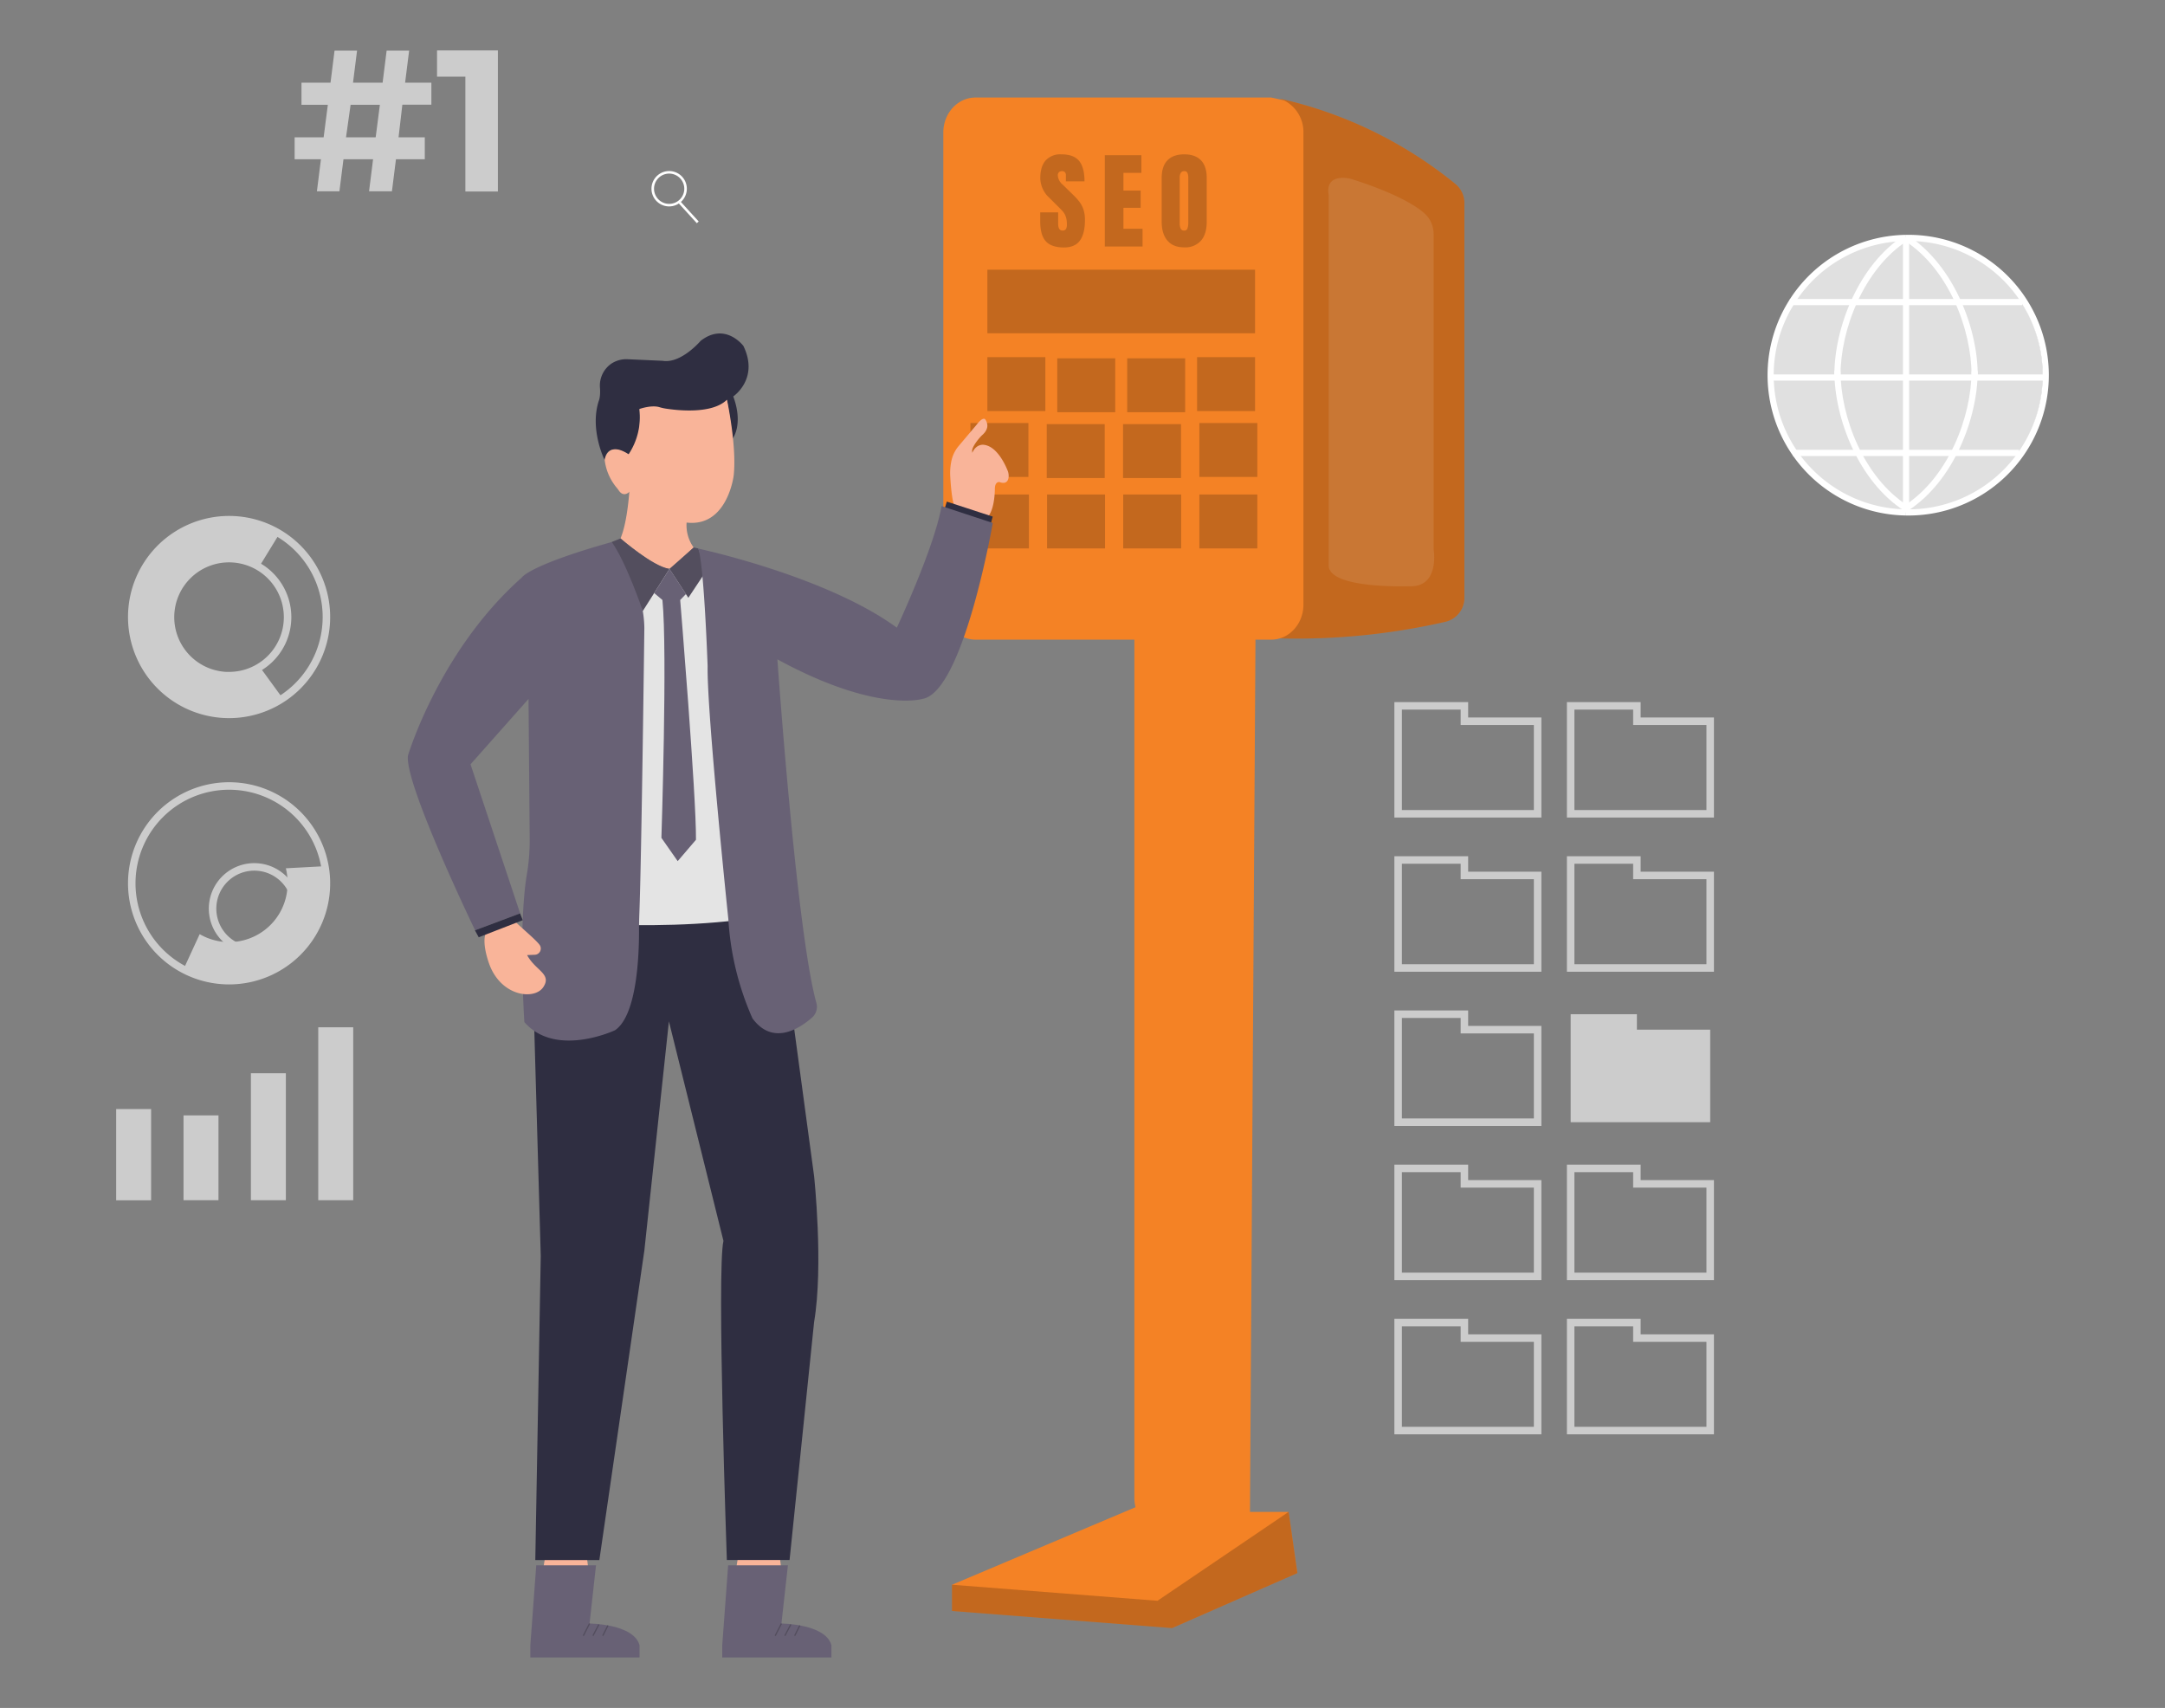 <svg id="b81ea4c9-e495-4afc-bac1-3a66839e7b5e" data-name="Layer 1" xmlns="http://www.w3.org/2000/svg" width="865.76" height="682.89" viewBox="0 0 865.76 682.89"><rect x="0" y="0" width="865.76" height="682.89" fill="#808080" stroke="none"/><path d="M515.3,604.5H499.85l2.21-350.64H453.62v345a16.15,16.15,0,0,0,.46,3.77l-73.37,31v10.49l88,6.84,50.11-22-3.5-24.47" fill="#f48225" data-secondary="true"/><path d="M585.6,81.18V239a9.86,9.86,0,0,1-7.64,9.62,269.47,269.47,0,0,1-28.8,4.94,268.71,268.71,0,0,1-43.09,1.49,14,14,0,0,0,14-14V52.29a14,14,0,0,0-8.44-12.88A170.07,170.07,0,0,1,581.93,73.5,9.9,9.9,0,0,1,585.6,81.18Z" fill="#f48225" data-secondary="true"/><path d="M585.6,81.18V239a9.86,9.86,0,0,1-7.64,9.62,269.47,269.47,0,0,1-28.8,4.94,268.71,268.71,0,0,1-43.09,1.49,14,14,0,0,0,14-14V52.29a14,14,0,0,0-8.44-12.88A170.07,170.07,0,0,1,581.93,73.5,9.9,9.9,0,0,1,585.6,81.18Z" opacity="0.2"/><polygon points="515.3 604.5 462.86 640.04 380.71 633.63 380.71 644.12 468.69 650.96 518.8 628.97 515.3 604.5" opacity="0.2"/><path d="M531.33,226.05V77.9s-2.18-8.3,8.3-6.55c0,0,21.08,6.14,29.93,13.89a11,11,0,0,1,3.72,8.3v126s2.63,15.3-9.61,14.86C563.67,234.35,531.33,235.66,531.33,226.05Z" fill="#fff" opacity="0.1"/><rect x="274.76" y="79.24" width="1.02" height="11.08" transform="translate(14.74 207.58) rotate(-42.35)" fill="#fff"/><path d="M267.59,82.53a7.07,7.07,0,1,1,7.07-7.07A7.08,7.08,0,0,1,267.59,82.53Zm0-13.12a6.05,6.05,0,1,0,6.05,6A6.06,6.06,0,0,0,267.59,69.41Z" fill="#fff"/><circle cx="762.07" cy="150.04" r="54.87" transform="translate(491.87 878.22) rotate(-80.78)" fill="#e0e0e0"/><path d="M762.19,206.11a56.11,56.11,0,0,1,0-112.21v2.47a53.64,53.64,0,0,0,0,107.27Z" fill="#fff"/><path d="M762.19,206.11v-2.47a53.64,53.64,0,0,0,2-107.27q-1,0-2,0V93.9a56.11,56.11,0,1,1,2,112.21Z" fill="#fff"/><path d="M790.87,150H788.4c0-18.18-9.15-42.52-26.87-53.83l1.34-2.09C781.24,106,790.87,131.17,790.87,150Z" fill="#fff"/><path d="M762.87,204.26l-1.34-2.08c17.64-11.31,26.87-35.65,26.87-53.83h2.47C790.87,167.2,781.24,192.46,762.87,204.26Z" fill="#fff"/><path d="M736,150h-2.47c0-18.87,9.61-44.13,28-55.92l1.34,2.07C745.22,107.5,736,131.82,736,150Z" fill="#fff"/><path d="M761.53,204.25c-18.39-11.81-28-37.07-28-55.92H736c0,18.2,9.15,42.52,26.87,53.83Z" fill="#fff"/><rect x="760.96" y="95.13" width="2.47" height="109.74" fill="#fff"/><rect x="715.76" y="119.54" width="92.9" height="2.47" fill="#fff"/><rect x="707.36" y="149.71" width="109.7" height="2.47" fill="#fff"/><rect x="716.98" y="179.85" width="90.43" height="2.47" fill="#fff"/><g id="bdd87b19-6d5a-456d-a851-4bb61b6a80c9" data-name="freepik--Number--inject-12"><path d="M159.38,54.9h10.49v8.78H158.34l-1.61,12.81h-9.15l1.61-12.81H137.35l-1.62,12.81h-9l1.61-12.81H117.82V54.9h11.6l1.68-13H120.56V33.06h11.61l1.61-12.81h9l-1.61,12.81H153l1.61-12.81h9L162,33.06H172.5v8.79H160.9Zm-9.15,0,1.68-13H140.2l-1.83,13Z" fill="#ccc"/><path d="M199.1,20.16V76.57h-13V30.65H174.77V20.16Z" fill="#ccc"/></g><path d="M91.62,207.79a38.92,38.92,0,1,0,38.91,38.91,38.91,38.91,0,0,0-38.91-38.91Zm0,62.38A23.41,23.41,0,1,1,115,246.76v0a23.37,23.37,0,0,1-23.37,23.38Z" fill="none" stroke="#ccc" stroke-miterlimit="10" stroke-width="3"/><path d="M113.11,279.3l-9.22-12.63a23.15,23.15,0,0,1-12.27,3.5,23.4,23.4,0,0,1,0-46.78,23,23,0,0,1,12,3.26l8.14-13.29a38.91,38.91,0,1,0,1.5,65.85Z" fill="#ccc"/><path d="M91.62,314.26a38.92,38.92,0,1,0,38.91,38.92,38.92,38.92,0,0,0-38.91-38.92Zm0,62.35a16.69,16.69,0,1,1,.12.09h-.12Z" fill="none" stroke="#ccc" stroke-miterlimit="10" stroke-width="3"/><path d="M115,353.33A23.38,23.38,0,0,1,79.85,373.5L73.3,387.72a38.91,38.91,0,0,0,57.29-34.39,38,38,0,0,0-.66-7l-15.62.84A24,24,0,0,1,115,353.33Z" fill="#ccc"/><rect x="46.45" y="443.43" width="13.98" height="36.49" fill="#ccc"/><rect x="73.39" y="445.97" width="13.98" height="33.91" fill="#ccc"/><rect x="100.33" y="429.12" width="13.98" height="50.77" fill="#ccc"/><rect x="127.27" y="410.74" width="13.98" height="69.15" fill="#ccc"/><polygon points="585.6 288.37 585.6 282.22 559.1 282.22 559.1 288.37 559.1 292.52 559.1 325.38 614.88 325.38 614.88 288.37 585.6 288.37" fill="none" stroke="#ccc" stroke-miterlimit="10" stroke-width="3"/><polygon points="654.58 288.37 654.58 282.22 628.09 282.22 628.09 288.37 628.09 292.52 628.09 325.38 683.89 325.38 683.89 288.37 654.58 288.37" fill="none" stroke="#ccc" stroke-miterlimit="10" stroke-width="3"/><polygon points="585.6 350.03 585.6 343.85 559.1 343.85 559.1 350.03 559.1 354.17 559.1 387.03 614.88 387.03 614.88 350.03 585.6 350.03" fill="none" stroke="#ccc" stroke-miterlimit="10" stroke-width="3"/><polygon points="654.58 350.03 654.58 343.85 628.09 343.85 628.09 350.03 628.09 354.17 628.09 387.03 683.89 387.03 683.89 350.03 654.58 350.03" fill="none" stroke="#ccc" stroke-miterlimit="10" stroke-width="3"/><polygon points="585.6 411.69 585.6 405.51 559.1 405.51 559.1 411.69 559.1 415.83 559.1 448.69 614.88 448.69 614.88 411.69 585.6 411.69" fill="none" stroke="#ccc" stroke-miterlimit="10" stroke-width="3"/><polygon points="654.58 411.69 654.58 405.51 628.09 405.51 628.09 411.69 628.09 415.83 628.09 448.69 683.89 448.69 683.89 411.69 654.58 411.69" fill="#ccc"/><polygon points="585.6 473.34 585.6 467.17 559.1 467.17 559.1 473.34 559.1 477.49 559.1 510.35 614.88 510.35 614.88 473.34 585.6 473.34" fill="none" stroke="#ccc" stroke-miterlimit="10" stroke-width="3"/><polygon points="654.58 473.34 654.58 467.17 628.09 467.17 628.09 473.34 628.09 477.49 628.09 510.35 683.89 510.35 683.89 473.34 654.58 473.34" fill="none" stroke="#ccc" stroke-miterlimit="10" stroke-width="3"/><polygon points="585.6 535 585.6 528.82 559.1 528.82 559.1 535 559.1 539.14 559.1 571.98 614.88 571.98 614.88 535 585.6 535" fill="none" stroke="#ccc" stroke-miterlimit="10" stroke-width="3"/><polygon points="654.58 535 654.58 528.82 628.09 528.82 628.09 535 628.09 539.14 628.09 571.98 683.89 571.98 683.89 535 654.58 535" fill="none" stroke="#ccc" stroke-miterlimit="10" stroke-width="3"/><polygon points="218.15 621.56 216.78 630.01 235.59 630.01 234.23 618.83 218.15 621.56" fill="#f9b499"/><polygon points="295.29 621.56 293.93 630.01 312.74 630.01 311.38 618.83 295.29 621.56" fill="#f9b499"/><rect x="250.43" y="227.45" width="43.21" height="147.3" fill="#e4e4e4"/><path d="M212.51,367.58s56.33,6.57,98.85-2.33l14.19,105s3.82,35.71,0,58.34l-9.81,95.14H290.66s-4.09-115.86-1.36-127.58l-21.81-87.78L257.67,500l-18,123.77H214.06l2.18-121.59L213,388.57Z" fill="#2f2e41"/><path d="M244.59,216.73s12.81,15.54,13.08,34.35c0,0-1.11,91.53-2,114.21-.09,2.38-.14,4.76-.13,7.15,0,9-.74,33.5-9.6,39.48,0,0-23.72,11.18-36.26-3.27,0,0-2.48-38.35,1-59a81.32,81.32,0,0,0,1.14-14.11l-.47-56.08L188.16,305.6,208,365.21l-18,6.77s-28.49-59-26.85-69.92c0,0,12.37-41.41,44.85-70.55.31-.28.62-.58.92-.89C210,229.46,216.18,224.71,244.59,216.73Z" fill="#686175" data-primary="true"/><path d="M241.81,184s-6.09-12.15-2.38-23.68c0,0,.77-1.54.49-5.3a10.65,10.65,0,0,1,4.45-9.55,10.85,10.85,0,0,1,6.8-1.83l13.79.62c7.41,1.24,15.24-8,15.24-8,9.88-7.62,17.08,2.06,17.08,2.06,6.39,13.18-4.06,20.18-4.06,20.18,4.18,11.32-.26,16.88-.26,16.88-1-8.26-2.26-15.44-2.26-15.44-3.93,5.31-15.18,5.1-21.14,4.81a35.05,35.05,0,0,1-5.29-.73,35.55,35.55,0,0,0-8.57-.37c1.17,13.36-4.33,18.11-4.33,18.11S242.89,175.93,241.81,184Z" fill="#2f2e41"/><path d="M251.77,196.56s-2.27,2.59-4.35-.48a14.42,14.42,0,0,0-.89-1.17,21.19,21.19,0,0,1-4.72-11s1-7.87,9.56-2.27a27.05,27.05,0,0,0,4.33-18.11s4.69-1.69,7.94-.75a19.14,19.14,0,0,0,2.38.56c4.79.76,18.73,2.35,24.68-3.52,0,0,4,18.34,2.69,30.34,0,0-2.55,21.08-19.27,18.72C274.12,208.92,260.49,207.83,251.77,196.56Z" fill="#f9b499"/><path d="M251.77,195.1s-.73,13.45-3.64,20.18c0,0,14.28,12.17,19.59,12.17,0,0,5.13-4.18,9.67-8.54a15.18,15.18,0,0,1-2.54-12Z" fill="#f9b499"/><path d="M267.72,227.45l-10.67,16.83s-6.8-20-12.46-27.55l3.54-1.45S260.87,226.45,267.72,227.45Z" fill="#686175" data-primary="true"/><path d="M267.72,227.45l-10.67,16.83s-6.8-20-12.46-27.55l3.54-1.45S260.87,226.45,267.72,227.45Z" opacity="0.2"/><path d="M277.39,218.91l1.82.37a26.4,26.4,0,0,1,1.7,11.21L275.26,239l-7.54-11.5Z" fill="#686175" data-primary="true"/><path d="M277.39,218.91l1.82.37a26.4,26.4,0,0,1,1.7,11.21L275.26,239l-7.54-11.5Z" opacity="0.2"/><path d="M264.9,239.9l-3.31-2.78,6.13-9.67,6.59,10.06L272,239.9s6.49,78.61,6.31,95.87L271,344.31,264.49,335S266.94,260.35,264.9,239.9Z" fill="#686175" data-primary="true"/><path d="M521.23,53V241.75c0,7.75-5.76,14-12.87,14H390.07c-7.09,0-12.85-6.28-12.85-14V53c0-7.75,5.76-14,12.85-14H508.36c1.64.34,3.34.72,5.13,1.15A14.13,14.13,0,0,1,521.23,53Z" fill="#f48225" data-secondary="true"/><rect x="394.84" y="107.83" width="107.04" height="25.42" opacity="0.2"/><rect x="394.84" y="142.81" width="23.18" height="21.55" opacity="0.2"/><rect x="422.79" y="143.26" width="23.18" height="21.55" opacity="0.2"/><rect x="450.75" y="143.26" width="23.18" height="21.55" opacity="0.2"/><rect x="478.7" y="142.81" width="23.18" height="21.55" opacity="0.2"/><rect x="388.07" y="169.14" width="23.18" height="21.55" opacity="0.2"/><rect x="388.27" y="197.72" width="23.18" height="21.55" opacity="0.2"/><rect x="418.71" y="197.72" width="23.18" height="21.55" opacity="0.2"/><rect x="418.58" y="169.58" width="23.18" height="21.55" opacity="0.2"/><rect x="449.1" y="169.58" width="23.18" height="21.55" opacity="0.2"/><rect x="479.61" y="169.14" width="23.18" height="21.55" opacity="0.2"/><rect x="449.16" y="197.72" width="23.18" height="21.55" opacity="0.2"/><rect x="479.61" y="197.72" width="23.18" height="21.55" opacity="0.2"/><path d="M390.58,169.77c2.73-3.55,3.47-2,3.47-2,1.79,2.72.17,4.94-1.31,6.23-1,.9-3.95,4.4-4,6.21l.06.86c1.6-3.72,4.57-3.23,4.57-3.23,5.09.53,8.39,7.41,9.52,10.19a5.6,5.6,0,0,1,.43,2.88c-.47,3.3-3.61,1.83-3.61,1.83-2.06-.15-1.87,2.87-1.87,2.87-.39,14.68-7,12.87-7,12.87l-8.85-5.39c-1.25-2.19-1.76-8.48-2-12.71a23.76,23.76,0,0,1,.51-6.3,13.59,13.59,0,0,1,2.9-5.8Z" fill="#f9b499"/><polygon points="377.35 204.74 378.62 200.56 396.98 206.55 395.7 211.28 377.35 204.74" fill="#2f2e41"/><path d="M310.87,263.63S318.51,372.44,326.46,401a5.76,5.76,0,0,1-1.76,5.89c-5,4.36-15.67,11.36-23.8.28a114.5,114.5,0,0,1-9.63-39.54s-8.63-82.69-8.3-101.29c0,0-1.4-40.65-3.76-47,0,0,51.07,10.9,79.42,31.62,0,0,14.9-31.72,17.9-48.62L397,209.1s-11.72,67.61-28.08,70.33C368.9,279.43,350.43,285.18,310.87,263.63Z" fill="#686175" data-primary="true"/><g opacity="0.2"><path d="M418.18,96.43c-1.48-1.64-2.21-4.29-2.21-8V84.92h7.18v4.54c0,1.82.58,2.72,1.74,2.72a1.51,1.51,0,0,0,1.36-.57,3.59,3.59,0,0,0,.38-1.93,8.85,8.85,0,0,0-.42-3,6.26,6.26,0,0,0-1.08-2c-.44-.53-1.23-1.34-2.36-2.45l-3.15-3.14A10.88,10.88,0,0,1,416,71.27c0-3.11.71-5.49,2.14-7.12a7.89,7.89,0,0,1,6.27-2.44q4.94,0,7.1,2.61c1.44,1.75,2.17,4.47,2.17,8.19h-7.44l0-2.51a1.6,1.6,0,0,0-.41-1.15,1.48,1.48,0,0,0-1.12-.42,1.66,1.66,0,0,0-1.28.46,1.85,1.85,0,0,0-.42,1.28,5.32,5.32,0,0,0,2,3.7L429.23,78a23.39,23.39,0,0,1,2.46,2.74,10.77,10.77,0,0,1,1.58,3.06,13.29,13.29,0,0,1,.59,4.18q0,5.4-2,8.18c-1.31,1.86-3.49,2.79-6.52,2.79Q420.38,98.9,418.18,96.43Z"/><path d="M441.81,98.56V62.05h14.62v7.06h-7.18V76.2h6.88v6.89h-6.88v8.37h7.65v7.1Z"/><path d="M466.84,96.2q-2.29-2.7-2.3-7.59V71.23q0-4.73,2.3-7.12t6.72-2.4q4.41,0,6.71,2.4t2.29,7.12V88.61q0,4.94-2.29,7.61a8.37,8.37,0,0,1-6.71,2.68Q469.14,98.9,466.84,96.2Zm8-4.87a6.52,6.52,0,0,0,.34-2.38V71.1a4.8,4.8,0,0,0-.32-1.93,1.25,1.25,0,0,0-1.29-.74q-1.83,0-1.83,2.76V89a5.89,5.89,0,0,0,.38,2.38,1.42,1.42,0,0,0,1.41.8A1.27,1.27,0,0,0,474.87,91.33Z"/></g><path d="M235.76,649.14l2.58-23.28h-23.9l-2.36,31.92v4.94l43.66,0v-4.94C253.37,649.23,235.76,649.14,235.76,649.14Z" fill="#686175" data-primary="true"/><line x1="235.76" y1="649.14" x2="233.25" y2="654.03" fill="none" stroke="#000" stroke-miterlimit="10" stroke-width="0.5" opacity="0.2"/><line x1="239.5" y1="649.5" x2="237.11" y2="654.02" fill="none" stroke="#000" stroke-miterlimit="10" stroke-width="0.5" opacity="0.2"/><path d="M243.11,649.89s-1.85,3.62-2.07,4.13" fill="none" stroke="#000" stroke-miterlimit="10" stroke-width="0.5" opacity="0.2"/><path d="M312.49,649.14l2.59-23.28h-23.9l-2.36,31.92v4.94l43.66,0v-4.94C330.11,649.23,312.49,649.14,312.49,649.14Z" fill="#686175" data-primary="true"/><line x1="312.49" y1="649.14" x2="309.99" y2="654.03" fill="none" stroke="#000" stroke-miterlimit="10" stroke-width="0.5" opacity="0.2"/><line x1="316.24" y1="649.5" x2="313.85" y2="654.02" fill="none" stroke="#000" stroke-miterlimit="10" stroke-width="0.5" opacity="0.2"/><path d="M319.85,649.89s-1.85,3.62-2.07,4.13" fill="none" stroke="#000" stroke-miterlimit="10" stroke-width="0.5" opacity="0.2"/><path d="M205.41,367.93c4.18,4,8.78,7.73,10.38,9.87a2.5,2.5,0,0,1-2,3.95c-2.19.08-3,.13-3,.13,3.39,6.3,10,7.47,6.47,12.8s-17,3.79-21.69-9.43c-3-8.63-1.41-11.85-1.41-11.85S199.29,368.38,205.41,367.93Z" fill="#f9b499"/><polygon points="191.43 374.75 209.04 367.92 207.98 365.21 189.93 371.98 191.43 374.75" fill="#2f2e41"/></svg>